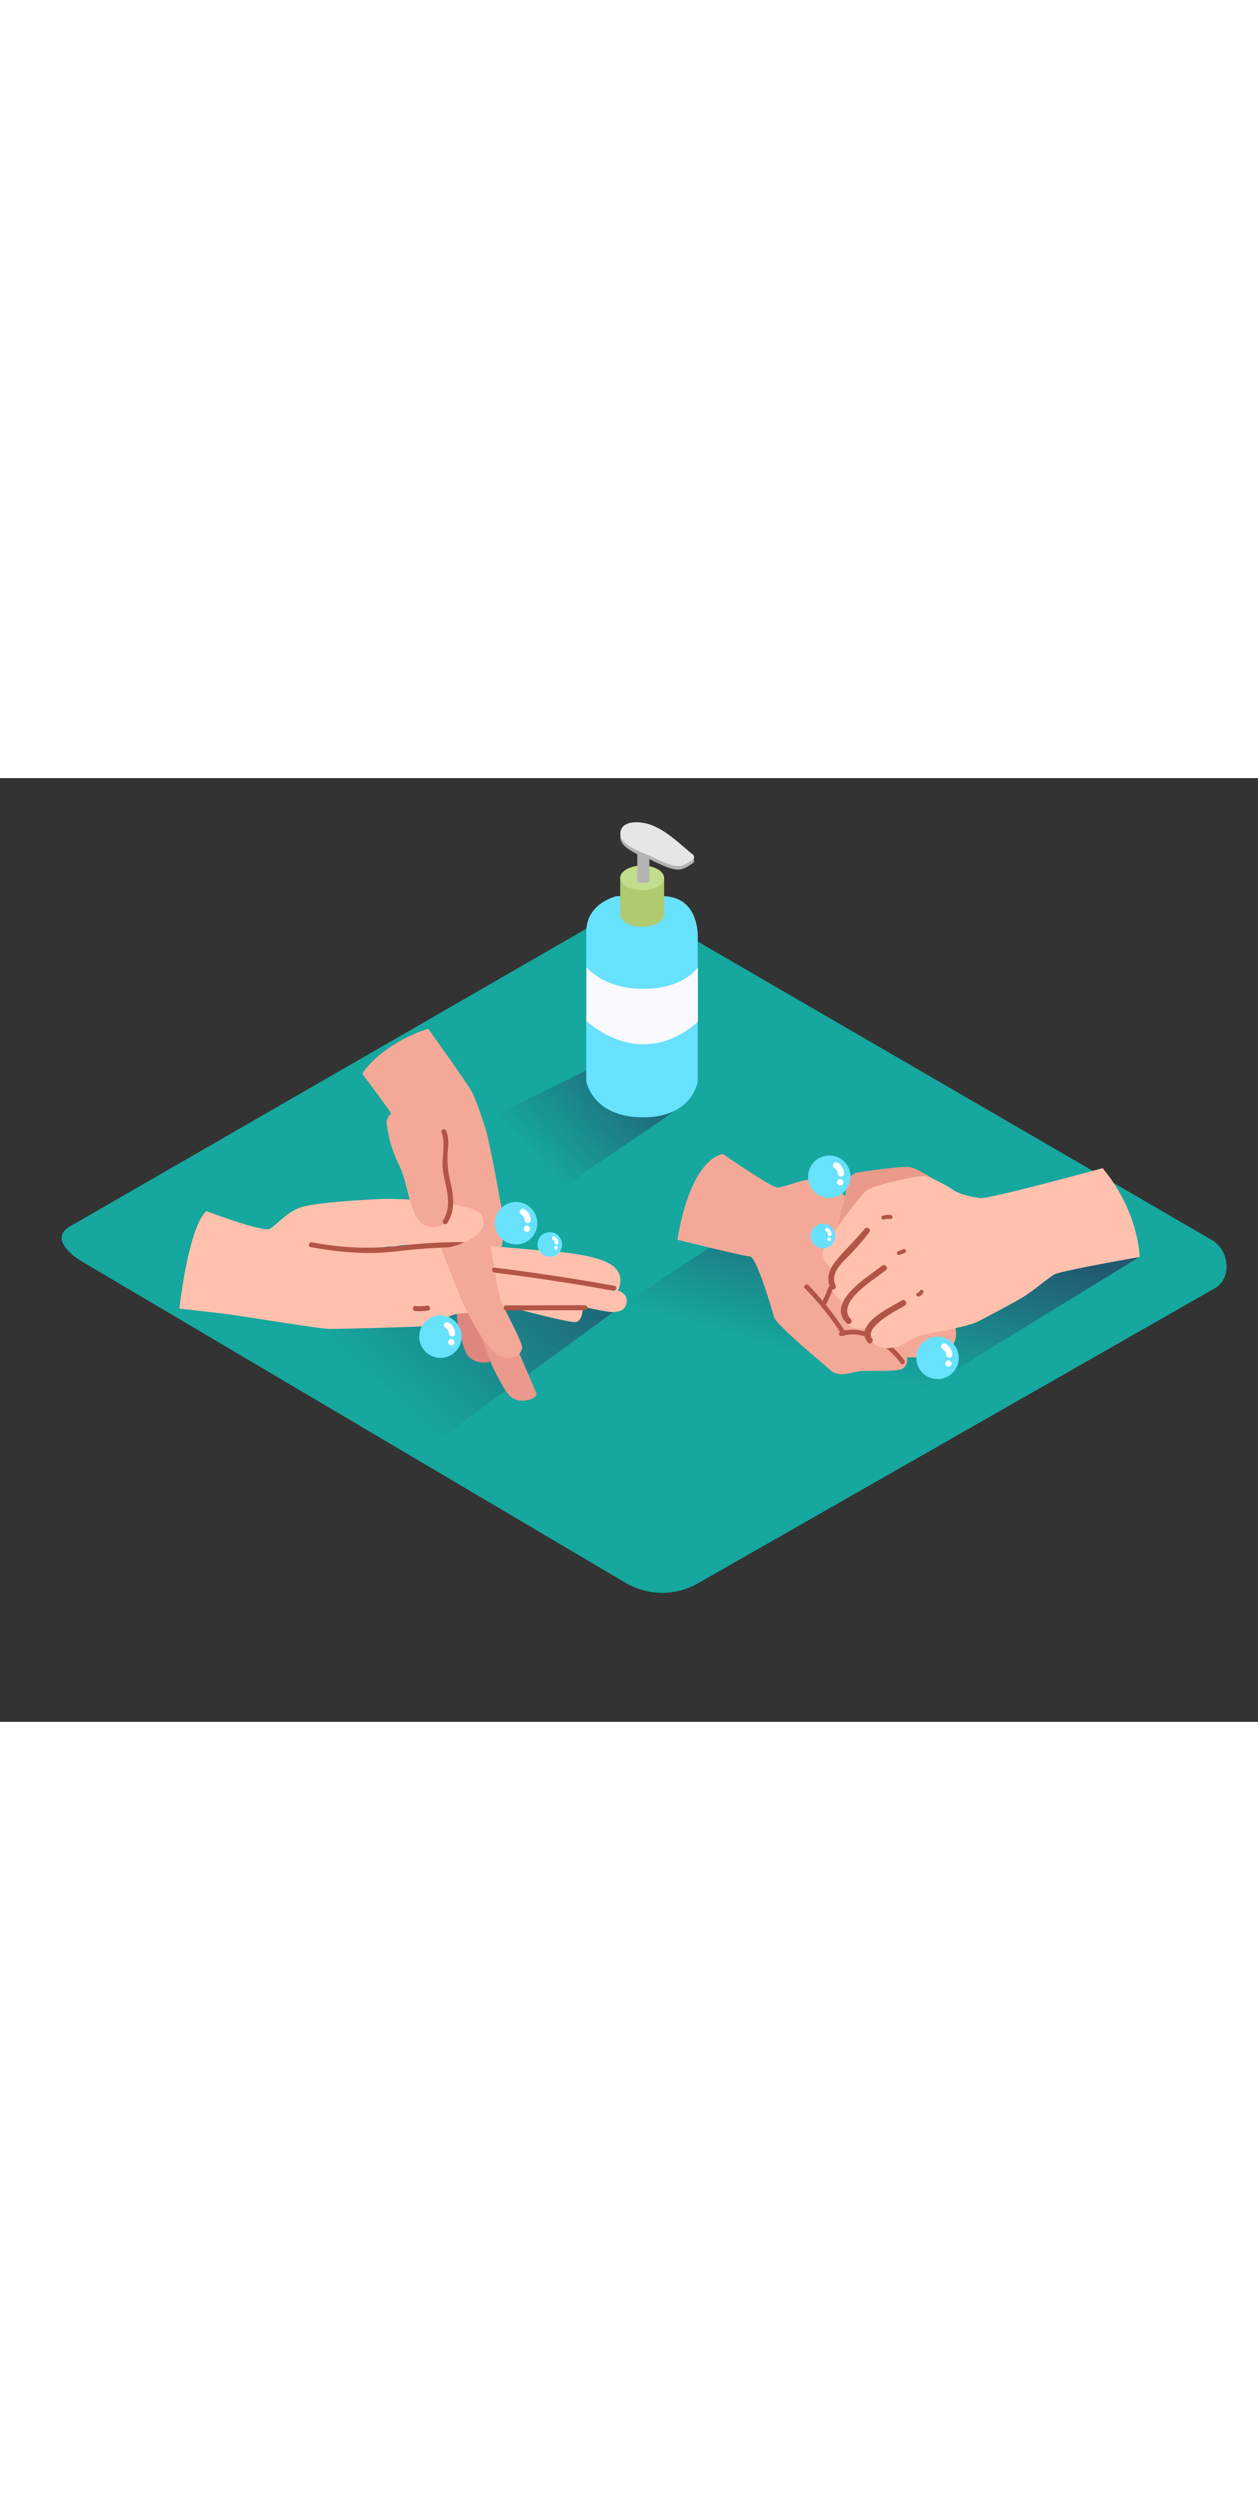 <svg id="Layer_2" data-name="Layer 2" xmlns="http://www.w3.org/2000/svg" xmlns:xlink="http://www.w3.org/1999/xlink" viewBox="0 0 400 300" data-imageid="washing-hands-isometric-60053" imageName="Washing hands" class="illustrations_image" style="width: 151px;"><rect x="0" y="0" width="400" height="300" fill="#333333" stroke="none"/><defs><linearGradient id="linear-gradient" x1="169.82" y1="120.73" x2="208.04" y2="86.2" gradientUnits="userSpaceOnUse"><stop offset="0.01" stop-color="#16a79e"/><stop offset="1" stop-color="#225870"/></linearGradient><linearGradient id="linear-gradient-2" x1="272.49" y1="188.7" x2="286.98" y2="137.65" xlink:href="#linear-gradient"/><linearGradient id="linear-gradient-3" x1="115.29" y1="188.78" x2="171.05" y2="127.94" xlink:href="#linear-gradient"/></defs><title>PP</title><path d="M199.32,256.06,26.82,154.12C21.32,151,16.61,146,22,142.65L195.09,42.88c2.6-1.61,6.54-2.66,9.18-1.13L385.35,146.84c5.49,3.19,6.48,12.1,1,15.29L222.05,255.9A22.94,22.94,0,0,1,199.32,256.06Z" fill="#16a79e"/><path d="M209.54,94.15l-21.41-2.06-32.18,15.75,21.59,23.67c9-7.28,28.1-19.11,37.33-26.07A93.38,93.38,0,0,0,209.54,94.15Z" fill="url(#linear-gradient)"/><polyline points="362.39 152.17 259.71 215.1 255.7 213.96 199.23 166.63 234.74 143.29" fill="url(#linear-gradient-2)"/><polyline points="199.23 166.63 150.81 202.05 133.28 215.1 64.09 175.21 91.97 156.33" fill="url(#linear-gradient-3)"/><path d="M229.78,119.44s15.93,11,17.52,10.73c5.69-1,9.56-4.12,15.32-1.44,5,2.32,8.29,6.44,12,10.34s7.27,7.64,10.87,11.49c3.43,3.66,6.85,7.32,10.19,11.06,1.61,1.8,4,3.85,5,6.1,1.38,3.1,5,7.66,2.37,12.45s-14.72,3.92-14.72,3.92a3.16,3.16,0,0,1-1.06,3.43c-1.79,1.58-11.61.49-14.67,1.15s-6.25,1.66-8.65-.53-17-14.13-17.81-16.81-5.55-19.13-7.71-19.27-23-5.29-23-5.29S218.63,122.42,229.78,119.44Z" fill="#f4a998"/><path d="M267.08,176a91.76,91.76,0,0,0-11.17-13.82c-.67-.69.45-1.67,1.12-1q2.36,2.41,4.52,5a42.78,42.78,0,0,0,1.83-4.19c.34-.9,1.76-.43,1.42.47a46.17,46.17,0,0,1-2.07,4.7.7.7,0,0,1-.18.22,94.91,94.91,0,0,1,6,8.21c7.28-1.49,14.93,3.89,19,9.47.56.77-.55,1.77-1.12,1-3.81-5.2-10.83-10.34-17.64-9a.87.87,0,0,1-.65.16c-.17,0-.35.08-.52.13C266.83,177.54,266.52,176.43,267.08,176Z" fill="#b25546"/><path d="M296.74,127.38s-4.87-3.14-7.21-3.69-16.08,1.55-16.08,1.55-3.62.27-4.07,3.6A86.21,86.21,0,0,1,266.89,140c-.48,1.2-.69,3.24.42,3.8" fill="#ea9a8b"/><path d="M350.59,124s-36.17,9.89-39,9.52-7-1.44-8.62-2.65-7-4.07-8.82-4.38-16,2.75-18.57,4.61-13.14,16.56-13.82,19.25,2.38,5.7,3.68,5.88c0,0-2.08,4.32-.81,6.62a10.15,10.15,0,0,0,3,3.42s-.89,4.59,1.39,7,6.67,1.52,6.67,1.52.39,3.46,2.51,5.21,5.08,1.22,7.13.74,5-2.92,7-3.51,15-2.61,18.66-4.51,11.48-6,14.53-7.89,7.63-5.79,9.62-7,27.22-5.59,27.22-5.59S362.25,138,350.59,124Z" fill="#ffc1ae"/><path d="M264,162.07c-1.26-2.79-.5-5.54,1.28-7.94,2.86-3.83,6.63-7,9.58-10.79.74-1,2.33.07,1.58,1-1.82,2.34-3.74,4.6-5.78,6.74-2.53,2.66-6.84,6-5,10.12C266.22,162.35,264.52,163.19,264,162.07Z" fill="#b25546"/><path d="M280.45,155c.94-.76,2.2.65,1.25,1.42-3.43,2.76-16.22,10.28-11.14,15.59.84.88-.58,2.13-1.42,1.25C262.53,166.37,276.23,158.42,280.45,155Z" fill="#b25546"/><path d="M286.86,166c1-.62,1.87,1.08.83,1.7-2.05,1.22-13.18,6.79-10.4,10.44.73,1-.68,2.22-1.42,1.25C271.39,173.5,283,168.29,286.86,166Z" fill="#b25546"/><path d="M280.28,139.83a.65.65,0,0,1,.5-.74,5.36,5.36,0,0,1,2.43-.18.65.65,0,0,1,.59.67.63.63,0,0,1-.67.59,4.55,4.55,0,0,0-2.11.16A.63.63,0,0,1,280.28,139.83Z" fill="#b25546"/><path d="M285.23,151.27a.64.64,0,0,1,.29-.84l1.65-.65a.65.65,0,0,1,.84.29.64.64,0,0,1-.29.84l-1.65.65A.65.65,0,0,1,285.23,151.27Z" fill="#b25546"/><path d="M291.37,164.32a.64.64,0,0,1,.5-.74.88.88,0,0,0,.53-.51c.3-.75,1.5-.36,1.2.39a2.24,2.24,0,0,1-1.49,1.35A.63.63,0,0,1,291.37,164.32Z" fill="#b25546"/><path d="M153.66,163.52s3,19.34,3.09,20.93-5.21,2.27-7.91-.75c-1.67-1.88-2.68-8.31-3.22-10.18s-2.56-28.76-2.56-28.76l-.84-8.54,9.32-1.16Z" fill="#dd877f"/><path d="M162.18,176.19s7.87,17.92,8.37,19.42-4.45,3.54-7.83,1.31c-2.1-1.38-4.73-7.34-5.73-9s-9.88-27.13-9.88-27.13l-3-8,8.71-3.52Z" fill="#ea998c"/><path d="M159.08,150.76s1.44-5.46,1.12-9-4.65-26.89-5.77-30.19-2.89-9.07-4.49-12-13.79-19.89-13.79-19.89-13.63,3.85-21,14.27c0,0,11.23,14.77,12.35,17.57s7.54,31.1,7.54,31.1" fill="#f4a998"/><path d="M196.49,162.91s2.74-5.09-2.15-8.23-15.87-4.11-21.74-4.51c-4.84-.32-19.57-1.74-24.64-2.23-3,.23-6,.32-9,.32h-.81l-16.8,1a.43.43,0,0,1-.33.19,61.44,61.44,0,0,1-6.25.19l-1.48.09.69-.1a98.27,98.27,0,0,1-13.1-1.36c-5.25-.86-10.61-2.1-15.2-4.86h-.08c-4,.35-20-5.78-20-5.78-5.74,5.26-8.56,31-8.56,31s8.82,1,13.71,1.57,31,4.9,34.09,4.9,28.6-.59,31.73-1,5.88-3.72,9.66-3.92,17.57-1.57,17.57-1.57,16.85,4.51,19.2,4.31,2.35-4.9,2.35-4.9,5.09,1.18,7.84,1.57,5.68,0,6.07-2.94S196.49,162.91,196.49,162.91Z" fill="#ffc1ae"/><path d="M155.66,147.2c.53.53,2.28,15.78,3.68,19.11s7,13.33,6.66,14.9-1.78,4.15-6.66,2.63-11.4-15.08-13-18.94-6.33-16-6.33-16,0-10.17,7.21-12.19S155.66,147.2,155.66,147.2Z" fill="#f4a998"/><path d="M118.36,149.63h.09l5.33-.78,1.56.08c3.37-.9,6.82-.54,10.27-.48a101.15,101.15,0,0,0,11-.42c4.42-1.61,8.74-5,6.61-8.9-2.63-4.81-28.22-5.53-31.73-5.35s-18.93.88-25.07,2.45c-5.46,1.4-8.7,6.55-12.2,7.91,4.35,2.4,9.33,3.53,14.21,4.33A80.27,80.27,0,0,0,118.36,149.63Z" fill="#ffc1ae"/><path d="M122.95,109.73A40.72,40.72,0,0,0,127,123.25c3.38,6.94,3,18.2,9.43,19.33s8.19-5.1,7.47-8.66-2.85-8.72-3-12.81.27-9.07-1.38-13a7.52,7.52,0,0,0-8.37-4.51C128.42,104,122.64,106.2,122.95,109.73Z" fill="#f4a998"/><path d="M143.33,128.82a30.59,30.59,0,0,1-1-9.63c.25-2.54.5-4.61-.41-7-.36-1-1.9-.54-1.54.42,1.45,3.87-.13,8.29.49,12.35.81,5.3,3.12,10.66,0,15.68-.54.88.84,1.68,1.38.81C144.75,137.47,144.27,133.2,143.33,128.82Z" fill="#b25546"/><path d="M147.74,147.5a162.7,162.7,0,0,0-20.86,1.22,91.5,91.5,0,0,1-27.66-1.16c-1-.18-1.44,1.36-.42,1.54,8.92,1.58,17.66,2.47,26.7,1.39,5.76-.69,11.49-1.15,17.24-1.32A21.5,21.5,0,0,0,147.74,147.5Z" fill="#b25546"/><path d="M195.42,161.41q-19-3.43-38.21-5.82c-1-.13-1,1.47,0,1.6q19,2.37,37.78,5.76C196,163.13,196.43,161.59,195.42,161.41Z" fill="#b25546"/><path d="M185.93,167.56l-25,.05a.8.8,0,0,0,0,1.6l25-.05A.8.8,0,0,0,185.93,167.56Z" fill="#b25546"/><path d="M135.77,167.7a15.86,15.86,0,0,1-3.73.12c-1-.08-1,1.52,0,1.6a17.6,17.6,0,0,0,4.16-.18C137.21,169.09,136.78,167.55,135.77,167.7Z" fill="#b25546"/><path d="M196,37.53s-9.59,2.19-9.59,11.32V96.39s2,11.45,18,11.45,17.44-11.45,17.44-11.45V51.52s1.2-14-11.32-14Z" fill="#68e1fd" class="target-color"/><polyline points="197.21 31.73 197.21 43.41 211.17 43.41 211.17 31.73" fill="#b0ca6f"/><ellipse cx="204.19" cy="31.73" rx="6.98" ry="3.92" fill="#c2dd8c"/><ellipse cx="204.19" cy="43.34" rx="6.98" ry="3.92" fill="#b0ca6f"/><rect x="202.64" y="16.08" width="3.84" height="17.2" rx="0.99" ry="0.99" fill="#b3b3b3"/><path d="M220.58,25.87a.7.7,0,0,0,0-.09,1,1,0,0,0-.44-.46c-4.24-3.46-8.5-7.82-13.8-9.53-2.69-.87-8.87-1.44-9.1,2.88-.19,3.7,6.76,6.05,9.18,7.09,2.63,1.13,6,3.12,8.87,3.31,2,.13,3.31-.93,5-2A.94.94,0,0,0,220.58,25.87Z" fill="#b3b3b3"/><path d="M220.58,24.73a.7.7,0,0,0,0-.09,1,1,0,0,0-.44-.46c-4.24-3.46-8.5-7.82-13.8-9.53-2.69-.87-8.87-1.44-9.1,2.88-.19,3.7,6.76,6.05,9.18,7.09,2.63,1.13,6,3.12,8.87,3.31,2,.13,3.31-.93,5-2A.94.94,0,0,0,220.58,24.73Z" fill="#e6e6e6"/><path d="M186.46,60.13c0-.2,5.06,6.86,18.1,6.86s17.35-6.87,17.35-6.87V77.39s-7.06,7.25-17.35,7.25-18.1-7.45-18.1-7.45Z" fill="#faf9fe"/><circle cx="164.09" cy="141.5" r="6.75" fill="#68e1fd" class="target-color"/><path d="M166.71,137a1,1,0,0,0-1,1.73,2.17,2.17,0,0,1,1.09,1.69,1,1,0,0,0,1,1,1,1,0,0,0,1-1A4.25,4.25,0,0,0,166.71,137Z" fill="#fff"/><path d="M167.54,142.29a1,1,0,0,0,0,2A1,1,0,0,0,167.54,142.29Z" fill="#fff"/><circle cx="140.04" cy="177.55" r="6.75" fill="#68e1fd" class="target-color"/><path d="M142.65,173.07a1,1,0,0,0-1,1.73,2.17,2.17,0,0,1,1.09,1.69,1,1,0,0,0,1,1,1,1,0,0,0,1-1A4.25,4.25,0,0,0,142.65,173.07Z" fill="#fff"/><path d="M143.49,178.34a1,1,0,0,0,0,2A1,1,0,0,0,143.49,178.34Z" fill="#fff"/><circle cx="174.82" cy="148.25" r="3.91" fill="#68e1fd" class="target-color"/><path d="M176.33,145.66a.58.58,0,0,0-.58,1,1.25,1.25,0,0,1,.63,1,.59.59,0,0,0,.58.58.58.58,0,0,0,.58-.58A2.46,2.46,0,0,0,176.33,145.66Z" fill="#fff"/><path d="M176.81,148.71a.58.58,0,0,0,0,1.16A.58.58,0,0,0,176.81,148.71Z" fill="#fff"/><circle cx="263.69" cy="126.71" r="6.75" fill="#68e1fd" class="target-color"/><path d="M266.3,122.23a1,1,0,0,0-1,1.73,2.17,2.17,0,0,1,1.09,1.69,1,1,0,0,0,1,1,1,1,0,0,0,1-1A4.25,4.25,0,0,0,266.3,122.23Z" fill="#fff"/><path d="M267.14,127.5a1,1,0,0,0,0,2A1,1,0,0,0,267.14,127.5Z" fill="#fff"/><circle cx="261.69" cy="145.58" r="3.91" fill="#68e1fd" class="target-color"/><path d="M263.21,143a.58.58,0,0,0-.58,1,1.25,1.25,0,0,1,.63,1,.59.59,0,0,0,.58.58.58.58,0,0,0,.58-.58A2.46,2.46,0,0,0,263.21,143Z" fill="#fff"/><path d="M263.69,146a.58.58,0,0,0,0,1.16A.58.58,0,0,0,263.69,146Z" fill="#fff"/><circle cx="298.11" cy="184.3" r="6.75" fill="#68e1fd" class="target-color"/><path d="M300.72,179.82a1,1,0,0,0-1,1.73,2.17,2.17,0,0,1,1.09,1.69,1,1,0,0,0,1,1,1,1,0,0,0,1-1A4.25,4.25,0,0,0,300.72,179.82Z" fill="#fff"/><path d="M301.56,185.1a1,1,0,0,0,0,2A1,1,0,0,0,301.56,185.1Z" fill="#fff"/></svg>